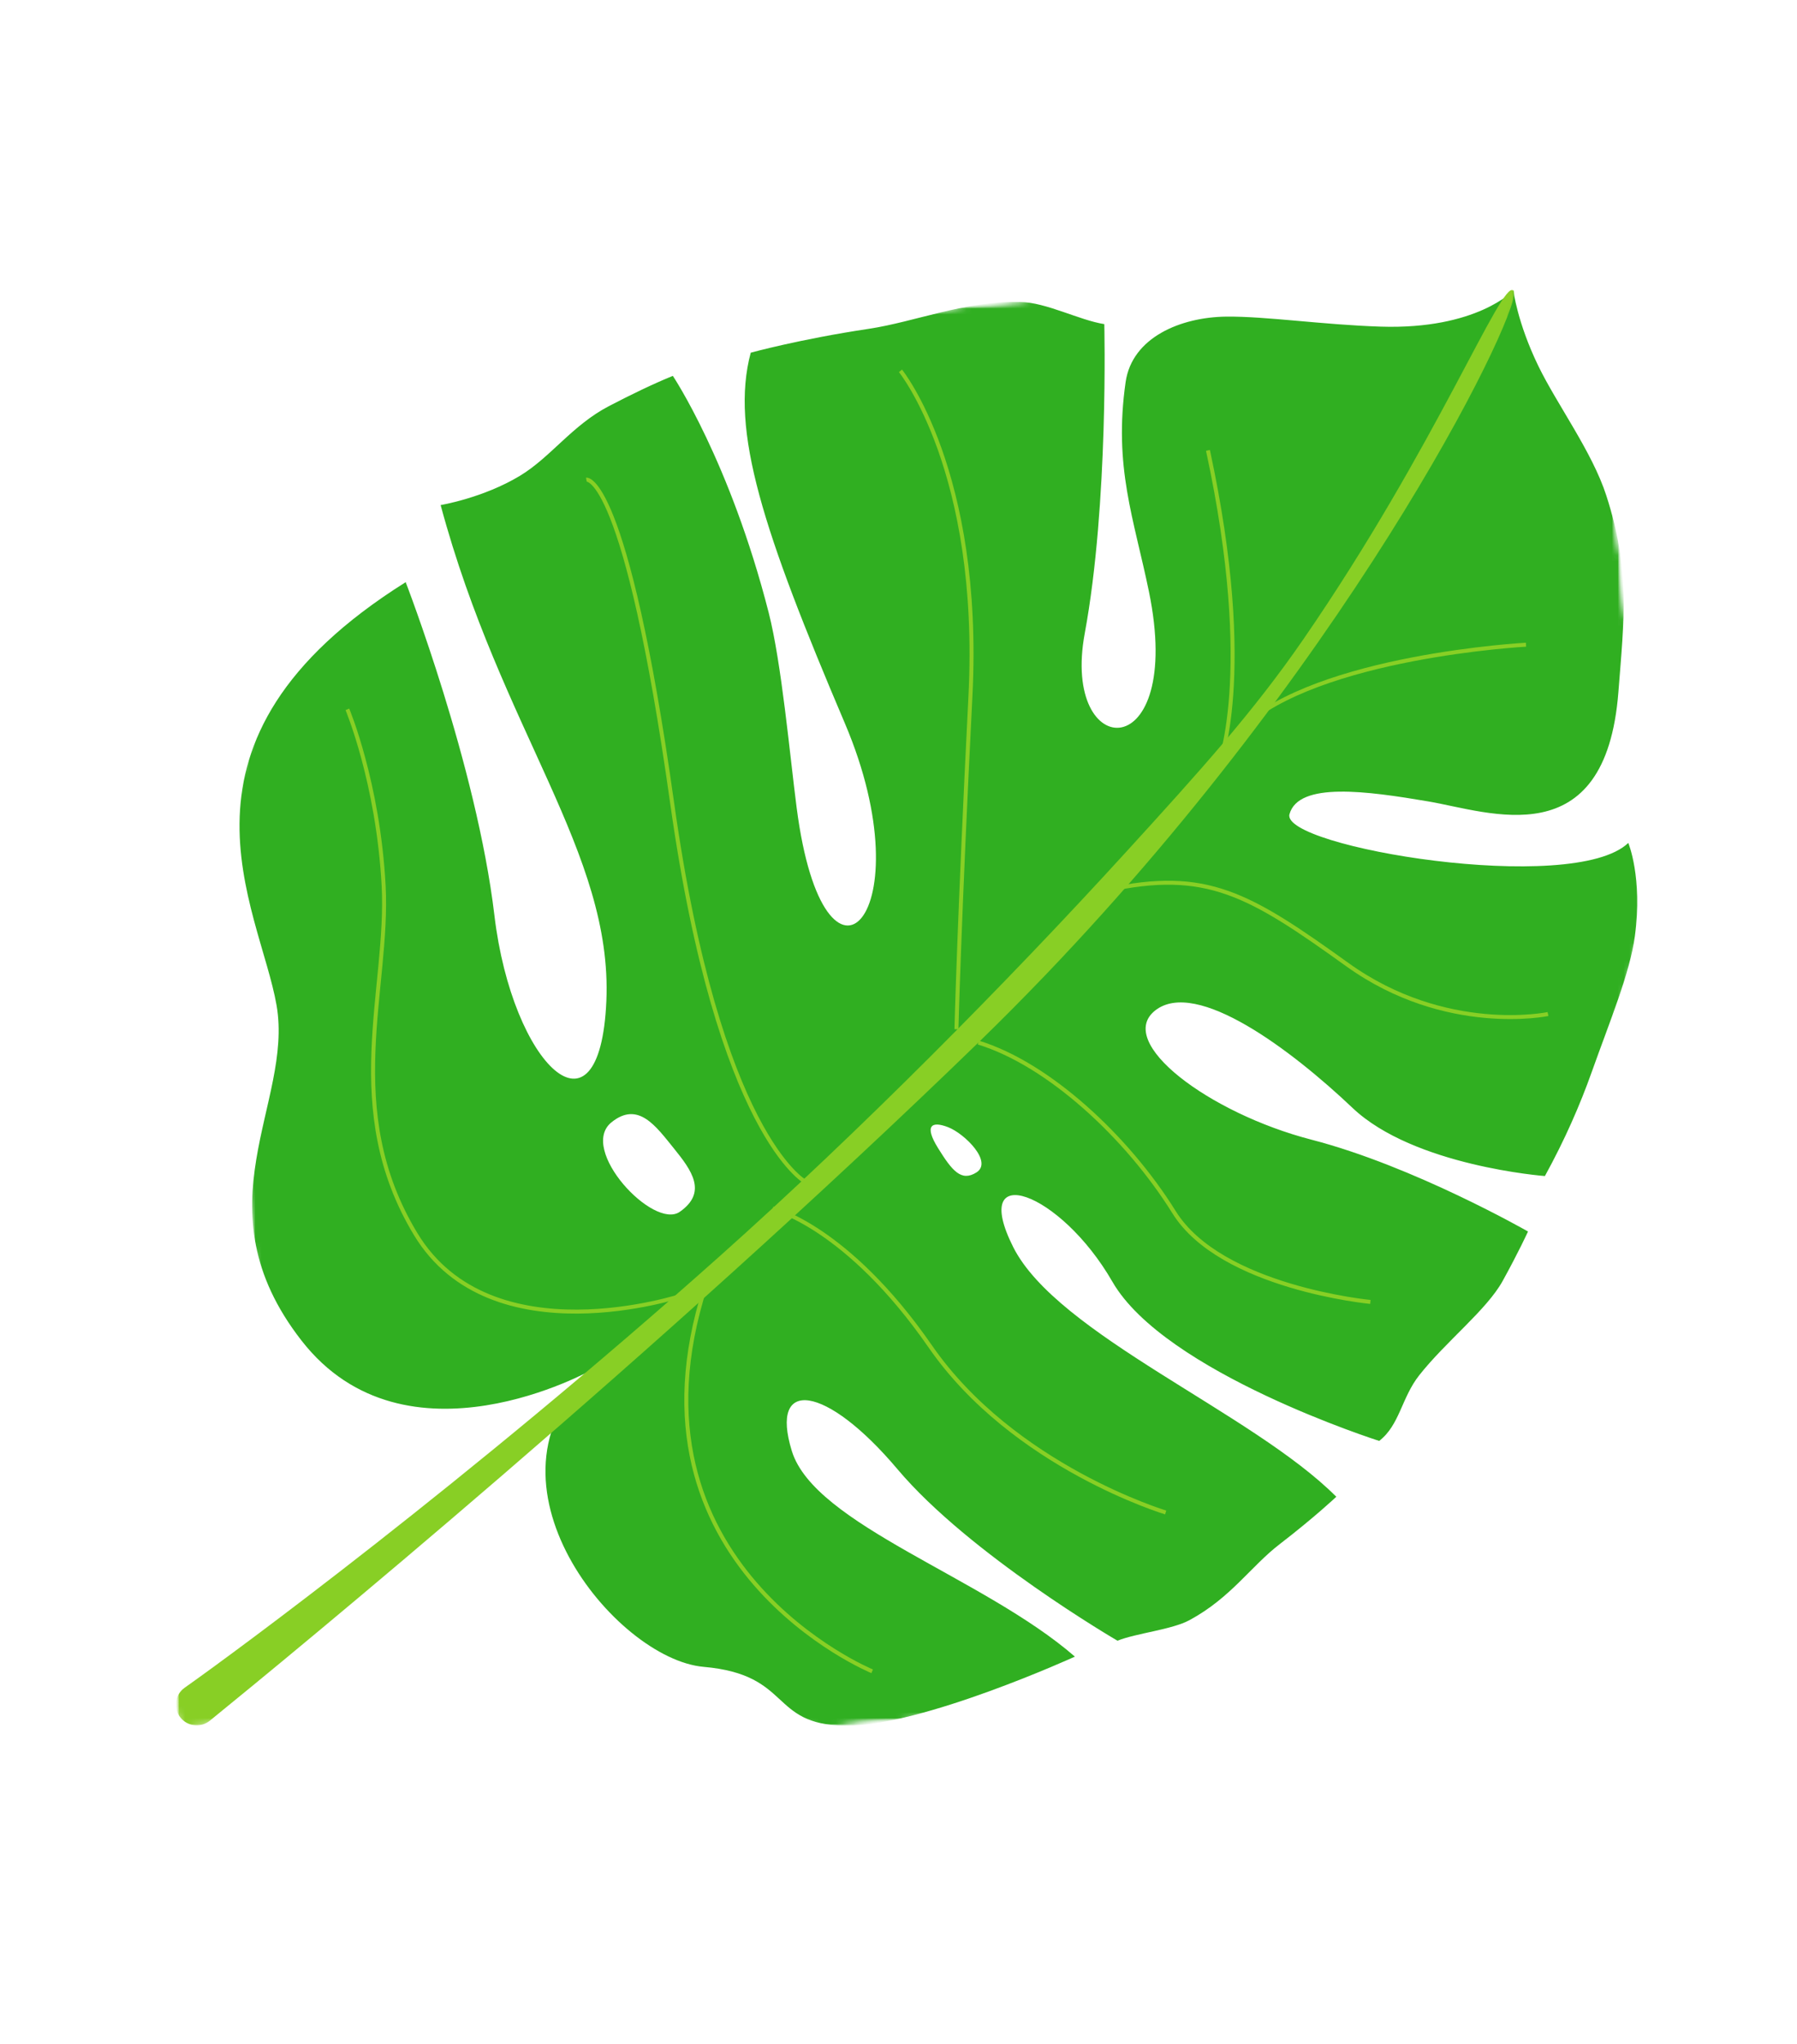 <svg width="306" height="348" viewBox="0 0 306 348" fill="none" xmlns="http://www.w3.org/2000/svg">
<mask id="mask0_536_13719" style="mask-type:luminance" maskUnits="userSpaceOnUse" x="7" y="0" width="299" height="320">
<path d="M305.384 60.944L236.565 319.958L7.19 259.013L76.009 -0L305.384 60.944Z" fill="white"/>
</mask>
<g mask="url(#mask0_536_13719)">
<mask id="mask1_536_13719" style="mask-type:luminance" maskUnits="userSpaceOnUse" x="9" y="42" width="285" height="263">
<path d="M271.159 42.059L293.078 280.048L31.186 304.168L9.268 66.174L271.159 42.059Z" fill="white"/>
</mask>
<g mask="url(#mask1_536_13719)">
<mask id="mask2_536_13719" style="mask-type:luminance" maskUnits="userSpaceOnUse" x="9" y="42" width="285" height="263">
<path d="M293.089 280.19L271.171 42.196L9.279 66.317L31.198 304.306L293.089 280.19Z" fill="white"/>
</mask>
<g mask="url(#mask2_536_13719)">
<mask id="mask3_536_13719" style="mask-type:luminance" maskUnits="userSpaceOnUse" x="29" y="41" width="265" height="262">
<path d="M293.084 280.189L271.118 41.665L29.352 63.928L51.316 302.457L293.084 280.189Z" fill="white"/>
</mask>
<g mask="url(#mask3_536_13719)">
<mask id="mask4_536_13719" style="mask-type:luminance" maskUnits="userSpaceOnUse" x="29" y="42" width="265" height="261">
<path d="M293.084 280.19L271.167 42.19L29.399 64.458L51.316 302.457L293.084 280.19Z" fill="white"/>
</mask>
<g mask="url(#mask4_536_13719)">
<path d="M104.129 191.065C98.422 195.665 111.275 209.438 115.756 206.306C120.507 202.988 117.777 199.245 114.762 195.523C111.686 191.725 108.67 187.399 104.129 191.065ZM166.25 199.616C169.133 197.833 164.278 193.002 161.451 191.901C158.622 190.804 157.333 191.599 159.734 195.46C162.131 199.319 163.67 201.215 166.25 199.616ZM143.874 123.155C129.957 90.448 124.292 73.293 127.838 60.046C127.838 60.046 136.195 57.74 147.92 55.983C155.839 54.795 164.267 51.208 173.721 51.403C178.207 51.496 183.717 54.49 188.044 55.182C188.044 55.182 188.81 85.704 184.713 107.837C180.621 129.971 201.818 130.736 195.644 100.712C193.083 88.262 189.604 79.513 191.675 65.044C192.774 57.419 201.089 53.992 208.813 53.904C215.558 53.832 225.226 55.291 235.101 55.608C251.505 56.135 257.707 49.446 257.707 49.446C257.707 49.446 258.35 54.876 261.957 62.312C265.129 68.851 271.126 76.927 273.527 84.361C277.625 97.047 276.558 105.364 275.586 117.824C273.403 145.898 253.611 138.203 243.231 136.442C232.846 134.68 221.108 133.038 219.577 138.618C218.051 144.2 267.881 152.525 277.272 143.504C277.272 143.504 279.733 149.353 278.391 159.375C277.549 165.667 274.126 173.844 271.055 182.48C269.065 188.084 266.461 194.053 263.071 200.217C263.071 200.217 240.772 198.534 230.316 188.62C219.861 178.702 203.753 166.592 196.757 171.992C189.76 177.397 205.866 189.512 223.318 194.026C240.772 198.534 260.196 209.66 260.196 209.66C260.196 209.66 258.6 213.154 255.87 218.093C253.136 223.03 246.213 228.374 241.662 234.144C238.634 237.995 238.353 242.604 234.853 245.311C234.853 245.311 198.353 233.711 189.428 218.217C180.508 202.725 165.02 197.349 172.527 212.299C180.036 227.238 213.288 240.498 227.552 254.818C227.552 254.818 223.84 258.326 217.907 262.888C213.032 266.631 209.604 272.009 202.568 275.815C199.557 277.451 193.478 278.039 190.286 279.325C190.286 279.325 165.083 264.653 152.841 250.143C140.605 235.634 130.957 234.483 134.841 247.042C138.721 259.6 167.481 268.508 183.04 282.035C183.04 282.035 156.881 293.962 143.916 293.794C130.957 293.627 134.936 285.103 119.821 283.776C104.712 282.451 80.107 252.083 100.851 233.177C100.851 233.177 69.106 251.057 51.334 228.217C33.555 205.38 50.003 187.893 47.097 171.164C44.193 154.43 25.922 126.203 69.081 99.112C69.081 99.112 81.156 130.294 84.191 155.847C87.226 181.4 102.168 195.663 103.253 170.407C104.331 145.155 85.389 124.462 75.032 85.986C75.032 85.986 82.245 84.798 88.541 81.001C93.745 77.863 97.45 72.396 103.663 69.154C107.51 67.147 111.268 65.338 114.573 63.991C114.573 63.991 124.3 78.517 130.895 104.299C133.091 112.891 134.482 128.441 135.657 137.511C140.358 173.788 157.789 155.867 143.874 123.155Z" fill="#30AF21"/>
</g>
</g>
</g>
</g>
</g>
<mask id="mask5_536_13719" style="mask-type:luminance" maskUnits="userSpaceOnUse" x="11" y="30" width="286" height="289">
<path d="M296.221 90.24L235.619 318.327L11.398 258.752L72 30.665L296.221 90.24Z" fill="white"/>
</mask>
<g mask="url(#mask5_536_13719)">
<mask id="mask6_536_13719" style="mask-type:luminance" maskUnits="userSpaceOnUse" x="9" y="42" width="285" height="263">
<path d="M271.159 42.059L293.078 280.048L31.186 304.168L9.268 66.174L271.159 42.059Z" fill="white"/>
</mask>
<g mask="url(#mask6_536_13719)">
<mask id="mask7_536_13719" style="mask-type:luminance" maskUnits="userSpaceOnUse" x="9" y="42" width="285" height="263">
<path d="M293.089 280.19L271.171 42.196L9.279 66.317L31.198 304.306L293.089 280.19Z" fill="white"/>
</mask>
<g mask="url(#mask7_536_13719)">
<path d="M188.403 151.573C205.439 147.854 212.65 152.174 229.435 164.227C246.216 176.278 263.599 172.636 263.599 172.636M211.314 124.081C224.367 111.663 259.854 109.758 259.854 109.758M205.695 76.674C214.026 115.333 207.386 130.793 207.386 130.793M153.338 63.135C153.338 63.135 167.18 80.22 165.251 118.471C163.319 156.716 162.868 175.226 162.868 175.226M137.092 201.17C137.092 201.17 122.379 193.121 114.46 136.744C106.543 80.362 99.849 81.661 99.849 81.661M116.159 220.548C116.159 220.548 83.647 231.359 70.787 210.109C57.928 188.855 66.264 168.372 65.327 150.786C64.385 133.194 59.153 120.761 59.153 120.761M148.516 284.534C148.516 284.534 104.835 266.574 120.109 219.048M198.495 257.492C198.495 257.492 172.562 249.686 158.413 229.231C144.263 208.782 131.606 205.753 131.606 205.753M166.598 177.494C178.517 181.151 191.923 193.513 199.925 206.375C207.922 219.234 233.358 221.649 233.358 221.649" stroke="#88CF25" stroke-width="0.678" stroke-miterlimit="10"/>
</g>
</g>
</g>
<mask id="mask8_536_13719" style="mask-type:luminance" maskUnits="userSpaceOnUse" x="28" y="7" width="231" height="328">
<path d="M258.994 48.618L182.984 334.693L28.349 293.606L104.359 7.532L258.994 48.618Z" fill="white"/>
</mask>
<g mask="url(#mask8_536_13719)">
<mask id="mask9_536_13719" style="mask-type:luminance" maskUnits="userSpaceOnUse" x="9" y="42" width="285" height="263">
<path d="M271.159 42.059L293.078 280.048L31.186 304.168L9.268 66.174L271.159 42.059Z" fill="white"/>
</mask>
<g mask="url(#mask9_536_13719)">
<mask id="mask10_536_13719" style="mask-type:luminance" maskUnits="userSpaceOnUse" x="9" y="42" width="285" height="263">
<path d="M293.089 280.19L271.171 42.196L9.279 66.317L31.198 304.306L293.089 280.19Z" fill="white"/>
</mask>
<g mask="url(#mask10_536_13719)">
<mask id="mask11_536_13719" style="mask-type:luminance" maskUnits="userSpaceOnUse" x="9" y="48" width="270" height="247">
<path d="M278.776 271.284L258.287 48.764L9.565 71.669L30.059 294.19L278.776 271.284Z" fill="white"/>
</mask>
<g mask="url(#mask11_536_13719)">
<mask id="mask12_536_13719" style="mask-type:luminance" maskUnits="userSpaceOnUse" x="9" y="48" width="270" height="247">
<path d="M278.776 271.284L258.287 48.764L9.806 71.652L30.297 294.167L278.776 271.284Z" fill="white"/>
</mask>
<g mask="url(#mask12_536_13719)">
<path d="M221.947 108.827C213.42 121.204 204.301 131.289 191.876 144.909C171.33 167.435 146.243 192.732 122.582 213.838C79.546 252.23 39.895 281.369 31.446 287.327C29.775 288.505 29.452 290.838 30.738 292.425C31.967 293.948 34.202 294.175 35.725 292.947C49.437 281.803 111.837 230.626 166.598 177.495C170.47 173.733 174.217 169.954 177.854 166.167C232.355 109.346 260.068 50.822 257.707 49.446C255.683 47.572 244.605 75.939 221.947 108.827Z" fill="#88CF25"/>
</g>
</g>
</g>
</g>
</g>
</svg>

